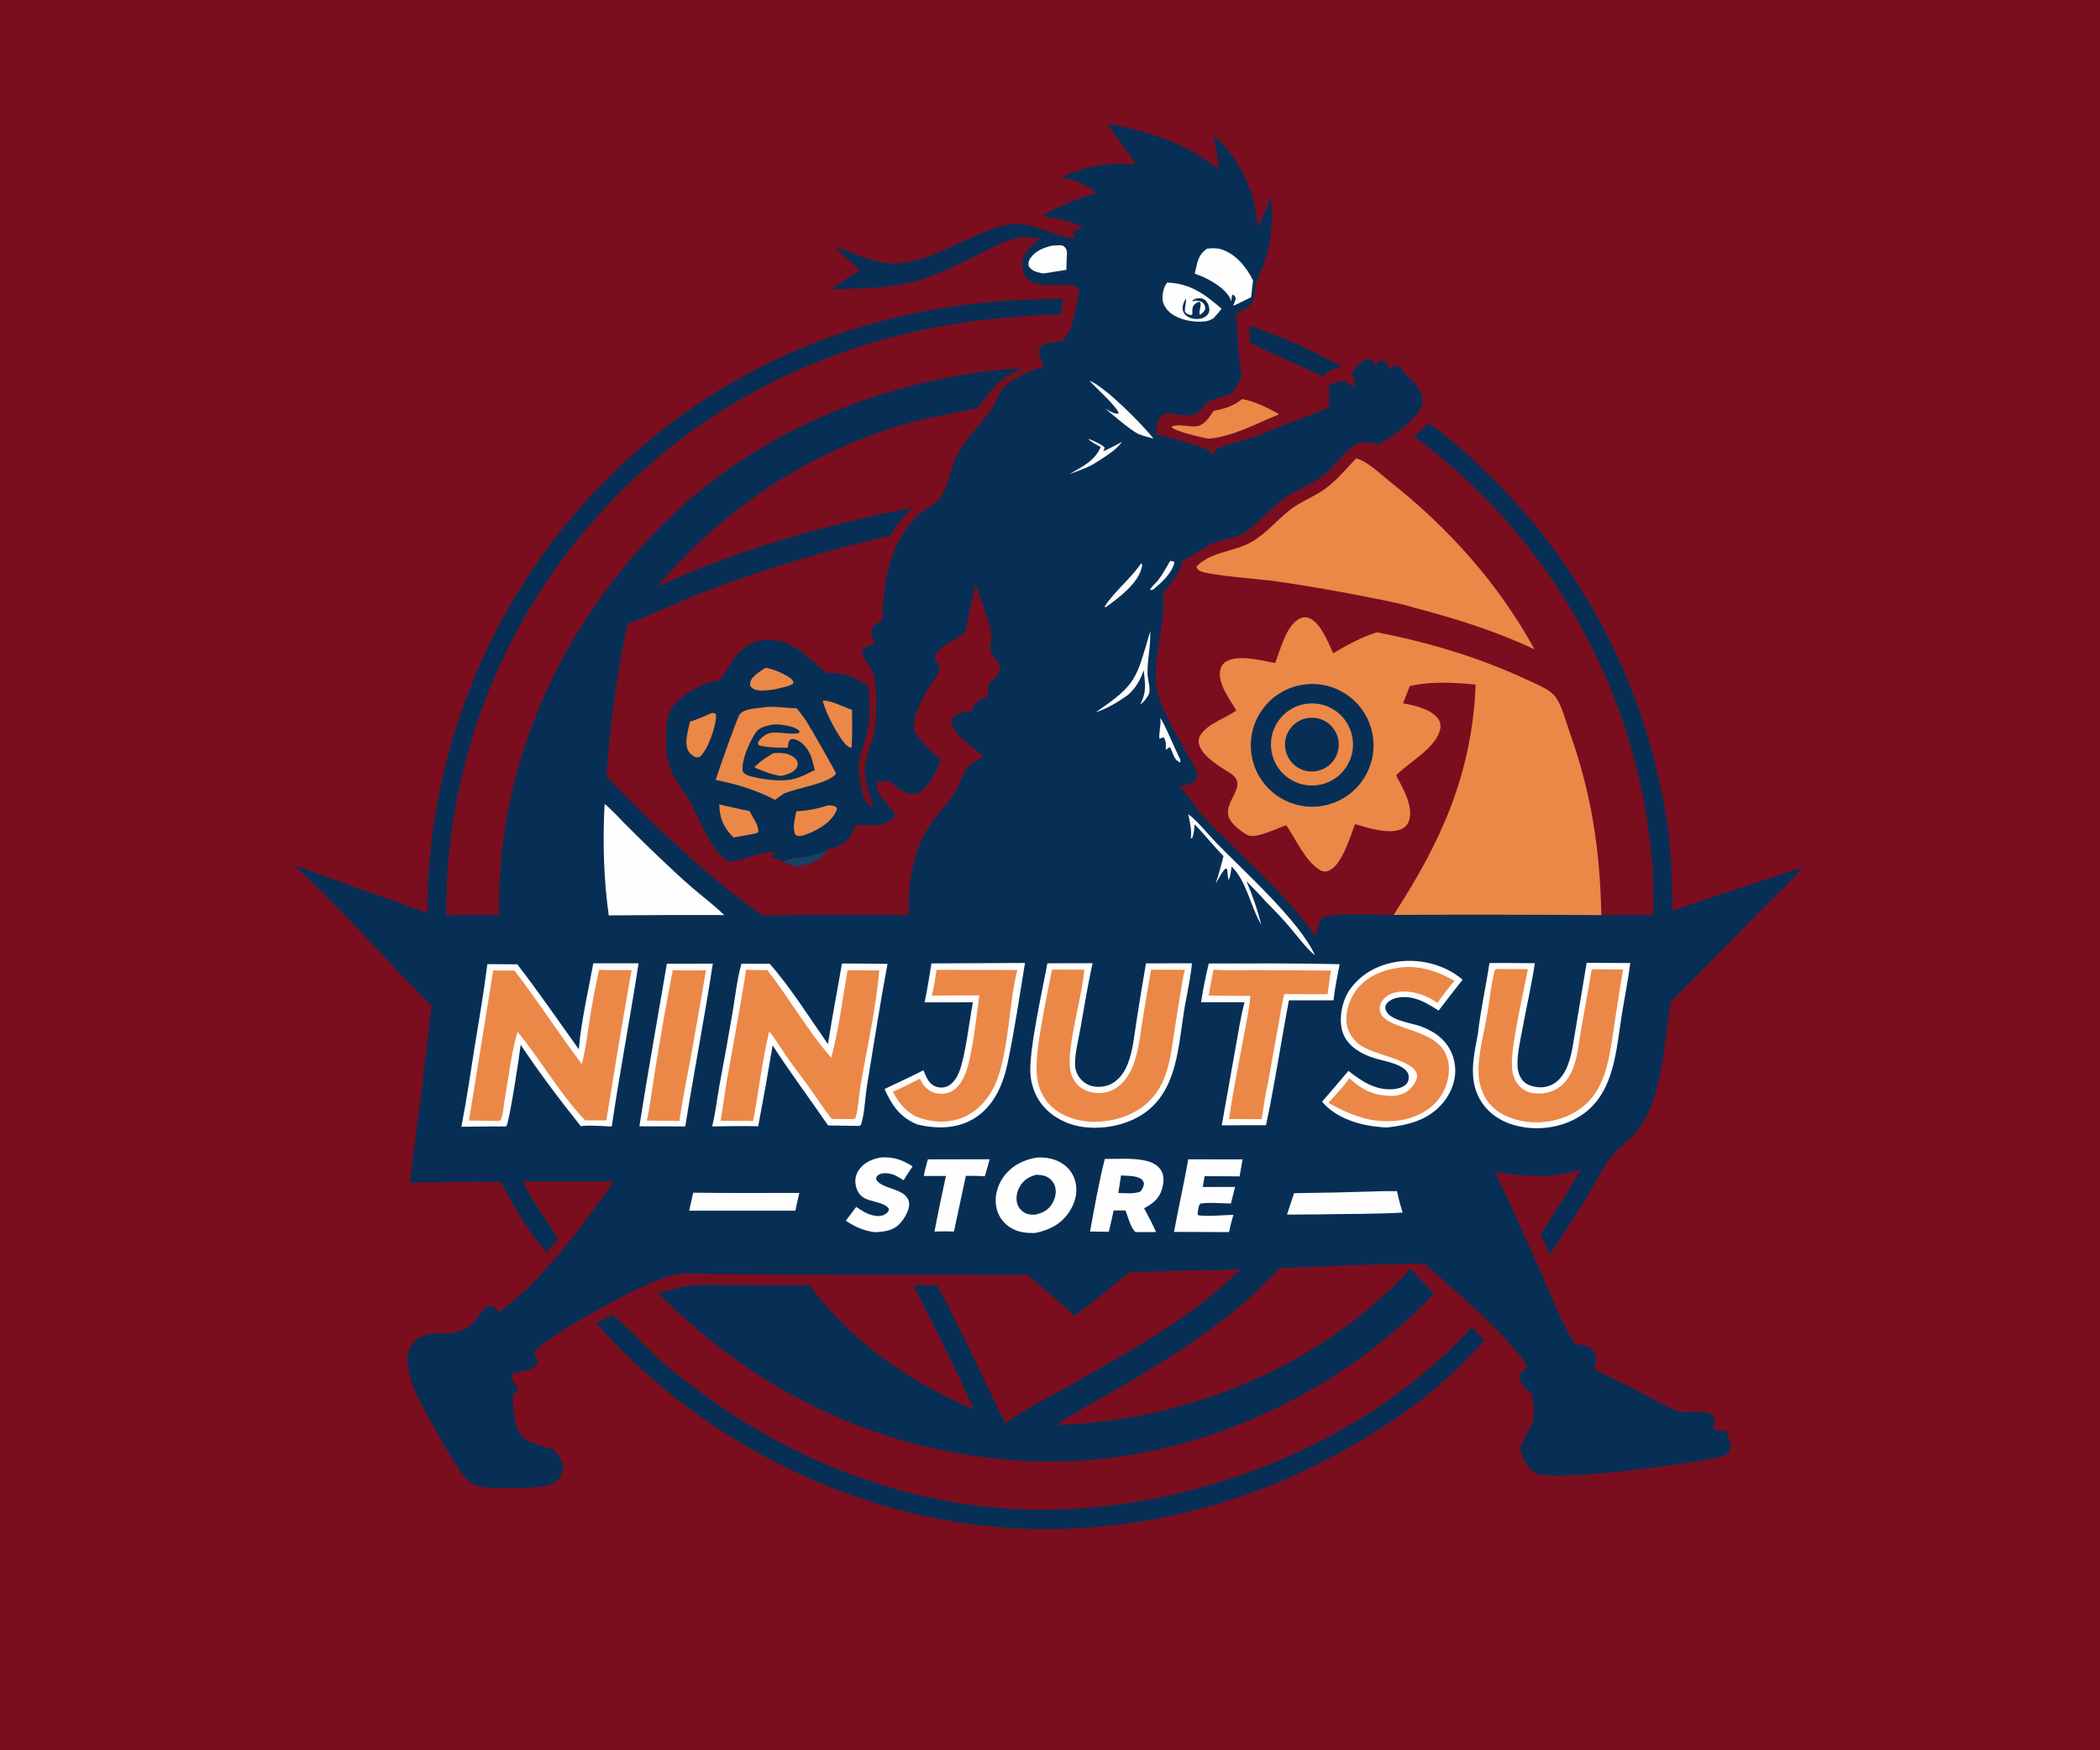 <svg width="96" height="80" viewBox="0 0 96 80" fill="none" xmlns="http://www.w3.org/2000/svg">
<rect x="0" y="0" width="96" height="80" fill="#808080" stroke="none"/>
<g clip-path="url(#clip0_71_190)">
<path d="M0 -8H96V88H0V-8Z" fill="#7A0E1F"/>
<path d="M50.601 5.654C52.326 5.941 54.379 6.572 55.702 7.768C55.674 7.202 55.603 6.694 55.453 6.147C56.646 7.214 57.374 8.706 57.482 10.303C57.485 10.34 57.487 10.377 57.488 10.414C57.724 9.952 57.913 9.482 58.101 8.999C58.2 10.03 58.151 10.953 57.818 11.944C57.697 12.306 57.518 12.664 57.417 13.03C57.337 13.32 57.383 13.663 57.181 13.909C57.019 14.107 56.725 14.227 56.501 14.341C56.585 15.286 56.604 16.282 56.755 17.215C56.631 17.483 56.486 17.743 56.303 17.975C55.938 18.12 55.557 18.227 55.195 18.375C54.98 18.676 54.804 18.917 54.415 18.987C54.023 19.057 53.338 18.721 53.051 19.038C52.87 19.238 52.874 19.62 52.86 19.876C52.88 19.877 52.9 19.878 52.92 19.879C53.219 19.899 54.876 20.398 55.14 20.527C55.234 20.572 55.29 20.63 55.366 20.697C55.395 20.723 55.427 20.745 55.458 20.769L55.522 20.82C55.528 20.743 55.522 20.684 55.512 20.609C55.94 20.291 56.87 20.155 57.397 19.961C57.788 19.817 58.161 19.628 58.55 19.478C59.286 19.193 60.034 18.95 60.755 18.627L60.761 17.576C60.982 17.513 61.204 17.453 61.428 17.397C61.613 17.502 61.796 17.611 61.985 17.709C61.922 17.487 61.863 17.263 61.792 17.043C61.993 16.809 62.206 16.445 62.532 16.409C62.604 16.401 62.654 16.416 62.721 16.44C62.812 16.539 62.831 16.625 62.862 16.75L62.883 16.753C62.943 16.622 62.955 16.578 63.073 16.49C63.218 16.5 63.305 16.503 63.423 16.598C63.453 16.686 63.483 16.774 63.517 16.861L63.559 16.88C63.686 16.781 63.738 16.72 63.899 16.695C64.079 16.804 64.117 16.968 64.254 17.11C64.558 17.425 64.87 17.63 64.993 18.083C65.054 18.308 65.031 18.533 64.912 18.736C64.607 19.256 63.555 20.06 62.997 20.307C62.635 20.237 62.285 20.113 61.956 20.337C61.39 20.721 60.977 21.348 60.433 21.777C59.912 22.187 59.297 22.369 58.766 22.733C58.088 23.196 57.582 23.895 56.891 24.351C56.477 24.624 55.992 24.607 55.551 24.794C55.042 25.009 54.602 25.381 54.084 25.61C53.889 26.218 53.593 26.631 53.169 27.104C53.359 28.649 52.465 30.414 53.015 31.974C53.266 32.685 53.842 33.688 54.216 34.374C54.373 34.664 54.629 35.023 54.706 35.341C54.734 35.457 54.727 35.535 54.661 35.639C54.52 35.862 54.14 35.902 53.904 35.95C54.405 36.439 54.761 37.08 55.258 37.591C56.925 39.304 58.762 40.839 60.147 42.81C60.206 42.614 60.29 42.024 60.452 41.937C60.867 41.714 63.111 41.819 63.708 41.817C66.874 41.801 70.039 41.805 73.205 41.827L75.579 41.824C75.648 40.107 75.469 38.325 75.153 36.638C74.046 30.795 71.036 25.483 66.593 21.53C65.963 20.977 65.336 20.438 64.644 19.964L65.309 19.345C66.228 19.969 67.105 20.759 67.899 21.536C72.428 25.883 75.367 31.625 76.244 37.841C76.411 39.102 76.452 40.36 76.465 41.63C78.425 40.937 80.417 40.309 82.391 39.655C81.892 40.301 81.213 40.879 80.641 41.465C79.23 42.916 77.81 44.357 76.379 45.788C76.066 47.625 76.031 50.031 74.919 51.584C74.515 52.149 73.882 52.511 73.501 53.075C73.172 53.56 72.91 54.104 72.608 54.608C72.043 55.538 71.454 56.452 70.84 57.35C70.718 57.028 70.571 56.727 70.413 56.421C71.039 55.441 71.72 54.464 72.262 53.438C70.987 53.896 69.651 53.775 68.34 53.563C69.091 55.102 69.788 56.678 70.478 58.245C70.94 59.296 71.385 60.475 72.005 61.44C72.143 61.451 72.286 61.46 72.421 61.488C72.622 61.53 72.795 61.628 72.898 61.809C73.029 62.039 72.942 62.362 72.884 62.598C73.554 62.921 74.229 63.235 74.888 63.579C75.485 63.89 76.1 64.274 76.734 64.497C77.189 64.658 77.695 64.396 78.139 64.605C78.606 64.824 78.256 64.998 78.365 65.312C78.432 65.353 78.472 65.374 78.553 65.379C78.669 65.388 78.787 65.391 78.904 65.398C79.022 65.669 79.178 66.051 79.046 66.342C78.986 66.473 78.886 66.514 78.757 66.553C77.621 66.897 70.936 67.755 70.197 67.332C69.778 67.092 69.605 66.64 69.488 66.198C69.936 64.978 70.316 65.252 70.018 63.696C69.927 63.62 69.838 63.541 69.75 63.46C69.606 63.326 69.463 63.155 69.479 62.945C69.497 62.714 69.685 62.574 69.843 62.43C68.727 60.85 66.582 59.056 65.124 57.762C62.929 57.758 60.716 57.891 58.521 57.956C58.018 58.434 57.554 58.943 57.03 59.403C55.496 60.75 53.748 61.889 52.004 62.943C50.774 63.687 49.478 64.346 48.277 65.131C48.34 65.131 48.404 65.129 48.468 65.126C54.444 64.886 60.403 62.417 64.492 57.983C64.818 58.387 65.189 58.749 65.562 59.11C65.539 59.136 65.515 59.161 65.491 59.186C61.208 63.709 54.831 66.641 48.596 66.801C43.026 66.907 37.583 65.138 33.14 61.776C32.056 60.968 31.074 60.063 30.095 59.135C30.549 58.992 31.001 58.843 31.474 58.775C32.101 58.684 32.787 58.736 33.422 58.736L37.029 58.749C37.293 59.163 37.64 59.548 37.968 59.913C39.769 61.914 42.056 63.359 44.513 64.418C43.67 62.502 42.706 60.613 41.751 58.75L42.849 58.749C43.938 60.813 44.937 62.951 45.953 65.053C46.785 64.448 47.78 63.957 48.676 63.448C51.467 61.861 54.43 60.3 56.718 58.01C56.098 58.066 55.459 58.05 54.836 58.064L51.637 58.144C50.815 58.835 49.974 59.505 49.117 60.153C48.438 59.494 47.697 58.883 46.972 58.275L35.528 58.252L32.67 58.231C32.065 58.227 31.358 58.145 30.772 58.285C29.443 58.602 26.311 60.376 25.149 61.199C24.942 61.346 24.452 61.65 24.408 61.91C24.453 61.969 24.516 62.038 24.546 62.104C24.574 62.167 24.593 62.227 24.568 62.293C24.412 62.711 23.779 62.622 23.44 62.799C23.262 63.098 23.651 63.25 23.666 63.546C23.571 63.629 23.502 63.69 23.446 63.806C23.457 64.296 23.471 64.912 23.678 65.362C23.971 66 24.783 66.058 25.368 66.286C25.573 66.53 25.665 66.746 25.756 67.046C25.719 67.209 25.683 67.396 25.587 67.535C25.43 67.76 25.134 67.884 24.873 67.932C24.413 68.018 22.467 68.05 22.006 67.966C21.789 67.927 21.596 67.835 21.42 67.703C20.952 67.356 19.299 64.3 18.996 63.617C18.846 63.276 18.721 62.914 18.661 62.546C18.596 62.144 18.582 61.79 18.838 61.453C18.91 61.358 18.992 61.277 19.089 61.208C19.826 60.687 20.695 61.246 21.526 60.557C21.783 60.343 21.93 60.031 22.164 59.798C22.243 59.72 22.315 59.7 22.422 59.685C22.603 59.727 22.703 59.846 22.832 59.972C24.92 58.399 26.557 56.093 28.076 54.001C26.677 54.016 25.279 54.018 23.88 54.005C24.374 54.919 24.954 55.751 25.523 56.617L25.013 57.229C24.149 56.348 23.485 55.098 22.89 54.028C21.505 54.012 20.12 54.025 18.735 54.065C19.08 51.371 19.433 48.668 19.726 45.968C17.597 43.862 15.655 41.563 13.442 39.539C15.467 40.284 17.499 41.01 19.537 41.718L19.538 41.333C19.649 33.934 22.67 26.877 27.948 21.692C33.584 16.164 40.8 13.604 48.621 13.669C48.561 13.907 48.526 14.137 48.498 14.381L48.445 14.381C47.696 14.38 46.927 14.447 46.18 14.504C39.498 15.011 33.165 17.672 28.405 22.449C23.239 27.57 20.352 34.556 20.396 41.83C21.203 41.823 22.011 41.822 22.819 41.827L22.816 41.472C22.787 34.849 25.643 28.633 30.293 23.975C33.73 20.533 38.174 18.338 42.907 17.347C44.188 17.079 45.468 16.863 46.781 16.862C46.582 16.924 46.405 17.009 46.219 17.102C45.503 17.435 45.162 18.089 44.669 18.664C43.642 18.885 42.603 19.038 41.591 19.323C36.978 20.624 33.122 23.21 30.016 26.84C33.334 25.229 38.099 23.888 41.707 23.205C41.317 23.614 40.98 23.984 40.717 24.485C37.929 25.116 35.188 25.934 32.51 26.933C31.668 27.248 30.842 27.614 30.015 27.969C29.585 28.153 29.136 28.373 28.688 28.507C28.201 30.807 27.88 33.139 27.729 35.486C29.92 37.751 32.282 40.016 34.856 41.846C37.084 41.808 39.312 41.802 41.54 41.827C41.542 40.305 41.681 38.875 42.591 37.598C42.912 37.148 43.299 36.743 43.608 36.285C43.885 35.876 43.989 35.334 44.331 34.977C44.512 34.786 44.746 34.698 44.987 34.61C44.607 34.269 43.526 33.519 43.489 33.008C43.481 32.893 43.546 32.783 43.636 32.714C43.84 32.56 44.159 32.547 44.407 32.514C44.412 32.498 44.417 32.481 44.423 32.465C44.541 32.118 44.725 32.026 45.044 31.871C45.083 31.851 45.123 31.833 45.163 31.814C45.171 31.71 45.172 31.618 45.167 31.514C45.158 31.361 45.188 31.283 45.289 31.169C45.498 30.936 45.748 30.831 45.71 30.471C45.692 30.301 45.622 30.233 45.515 30.115C45.346 29.925 45.248 29.733 45.274 29.472C45.289 29.324 45.331 29.168 45.326 29.019C45.312 28.583 44.761 27.252 44.611 26.694C44.478 27.046 44.181 28.803 44.1 28.907C43.987 29.051 43.657 29.195 43.495 29.294C43.23 29.457 42.713 29.787 42.74 30.139C42.752 30.153 42.764 30.167 42.775 30.181C42.88 30.308 42.959 30.396 42.937 30.57C42.895 30.888 42.681 31.075 42.519 31.329C42.248 31.754 41.761 32.672 41.769 33.171C41.772 33.347 41.841 33.512 41.945 33.652C42.237 34.045 42.658 34.398 43.008 34.743C42.882 35.177 42.442 35.976 42.047 36.205C41.878 36.303 41.712 36.319 41.525 36.266C41.2 36.174 40.907 35.902 40.653 35.688C40.449 35.715 40.243 35.739 40.039 35.776C40.081 35.953 40.115 36.183 40.212 36.338C40.315 36.501 40.917 37.112 40.913 37.236C40.913 37.248 40.867 37.337 40.855 37.357C40.75 37.533 40.512 37.62 40.323 37.664C39.92 37.758 39.534 37.722 39.127 37.689C38.883 38.222 38.78 38.51 38.202 38.72C38.059 38.772 37.856 38.803 37.73 38.881C37.668 39.113 37.583 39.2 37.375 39.315C37.075 39.481 36.686 39.558 36.35 39.616C36.175 39.54 35.981 39.474 35.816 39.383C35.627 39.294 35.416 39.236 35.218 39.169C35.295 39.115 35.356 39.059 35.425 38.995L35.423 38.93C34.69 38.939 33.98 39.337 33.4 39.392C33.274 39.356 33.186 39.315 33.087 39.227C32.301 38.53 32.008 37.426 31.494 36.55C31.239 36.113 30.889 35.717 30.692 35.249C30.545 34.9 30.476 34.543 30.462 34.166C30.436 33.471 30.388 32.635 30.908 32.1C31.297 31.699 32.24 31.128 32.798 31.124C32.815 31.124 32.833 31.124 32.85 31.125C33.148 30.813 33.334 30.364 33.615 30.026C33.981 29.587 34.394 29.292 34.98 29.247C36.157 29.156 36.955 30.043 37.767 30.759C38.523 30.718 39.113 30.939 39.71 31.385C39.766 32.111 39.807 32.894 39.616 33.604C39.515 33.98 39.368 34.347 39.284 34.727C39.193 35.138 39.364 36.386 39.649 36.735C39.733 36.837 39.763 36.846 39.885 36.866C39.887 36.618 39.77 36.356 39.697 36.122C39.367 35.072 39.594 34.683 39.916 33.706C40.1 33.149 40.115 31.352 39.921 30.797C39.81 30.483 39.562 30.245 39.436 29.944C39.388 29.828 39.407 29.779 39.457 29.67C39.611 29.539 39.802 29.51 39.994 29.461C39.917 29.248 39.788 28.954 39.875 28.728C39.951 28.526 40.155 28.453 40.334 28.368C40.358 26.668 40.675 24.784 41.961 23.547C42.274 23.246 42.749 23.085 42.999 22.723C43.387 22.161 43.449 21.365 43.777 20.752C44.183 19.995 44.78 19.492 45.239 18.809C45.247 18.797 45.255 18.785 45.262 18.773C45.278 18.756 45.293 18.739 45.308 18.721C45.474 18.524 45.568 18.219 45.689 17.988C46.002 17.392 46.838 17.105 47.419 16.827C47.447 16.829 47.475 16.832 47.502 16.834C47.612 16.842 47.568 16.843 47.665 16.829C47.693 16.509 47.272 16.068 47.638 15.798C47.844 15.645 48.27 15.637 48.526 15.604C49.031 15.113 49.075 14.606 49.199 13.962C49.235 13.77 49.308 13.569 49.32 13.374C49.327 13.263 49.308 13.224 49.232 13.142C48.85 12.728 46.821 13.587 46.732 12.163C46.711 11.831 46.857 11.54 47.085 11.305C47.226 11.161 47.392 11.036 47.554 10.917C47.23 10.855 46.946 10.801 46.614 10.857C45.975 10.966 45.37 11.319 44.792 11.601C43.85 12.059 42.866 12.578 41.854 12.857C40.624 13.197 39.246 13.186 37.976 13.216L39.297 12.341C38.915 11.995 38.519 11.654 38.181 11.264C38.848 11.505 39.555 11.822 40.245 11.98C41.709 12.313 43.311 11.322 44.616 10.771C45.162 10.541 45.825 10.265 46.423 10.221C47.176 10.166 48.75 11.004 49.138 10.874C49.119 10.783 49.089 10.716 49.046 10.635C49.158 10.502 49.376 10.444 49.535 10.38C48.909 10.084 48.3 9.982 47.62 9.872C48.418 9.415 49.23 9.078 50.11 8.819C49.647 8.403 49.11 8.216 48.508 8.094C49.624 7.591 50.708 7.396 51.929 7.527C51.505 6.89 51.062 6.265 50.601 5.654Z" fill="#072F55"/>
<path d="M35.816 39.383C36.149 39.203 36.659 39.204 37.036 39.121C37.279 39.067 37.502 38.977 37.73 38.881C37.668 39.113 37.583 39.2 37.375 39.315C37.075 39.481 36.686 39.558 36.35 39.616C36.175 39.54 35.981 39.474 35.816 39.383Z" fill="#194164"/>
<path d="M27.122 44.03L29.194 44.029C28.808 46.52 28.334 48.996 27.965 51.49C27.503 51.474 27.008 51.418 26.549 51.472C25.595 50.279 24.65 49.025 23.802 47.755C23.747 48.25 23.28 51.323 23.144 51.484C22.46 51.483 21.776 51.495 21.091 51.501C21.33 50.293 21.504 49.065 21.698 47.849C21.9 46.59 22.122 45.331 22.28 44.067L23.648 44.076C24.619 45.333 25.535 46.667 26.46 47.961C26.57 46.655 26.888 45.319 27.122 44.03Z" fill="#FEFEFE"/>
<path d="M27.386 44.326C27.878 44.352 28.379 44.338 28.872 44.342C28.468 46.628 28.084 48.918 27.72 51.211L26.75 51.207C25.58 49.985 24.734 48.464 23.66 47.161C23.657 47.17 23.655 47.179 23.652 47.188C23.366 48.143 23.252 49.257 23.074 50.247C23.021 50.541 23.003 50.946 22.885 51.215L22.786 51.233L21.439 51.217L22.546 44.358L23.52 44.36C24.585 45.752 25.543 47.233 26.594 48.637C26.766 48.022 26.836 47.362 26.936 46.731C27.06 45.925 27.21 45.123 27.386 44.326Z" fill="#EB8847"/>
<path d="M38.489 44.039C39.184 44.039 39.878 44.045 40.572 44.056C40.227 45.894 39.945 47.748 39.639 49.593C39.541 50.179 39.535 50.867 39.355 51.426L39.27 51.463L37.856 51.441C37.018 50.219 36.122 49.026 35.32 47.781C35.114 49.016 34.894 50.248 34.661 51.478C33.961 51.458 33.255 51.48 32.554 51.485C32.706 50.883 32.774 50.252 32.883 49.641C33.096 48.514 33.299 47.385 33.492 46.255C33.611 45.526 33.696 44.761 33.894 44.049L35.187 44.051C36.103 45.084 37.045 46.57 37.849 47.725C38.04 46.494 38.279 45.267 38.489 44.039Z" fill="#FEFEFE"/>
<path d="M34.106 44.319C34.427 44.346 34.755 44.339 35.077 44.342C36.098 45.642 36.913 47.105 38 48.347C38.346 47.054 38.513 45.668 38.745 44.348L40.192 44.356C40.048 46.108 39.628 47.911 39.334 49.65C39.266 50.048 39.23 50.77 39.101 51.115L39.006 51.15L38.021 51.146C37.636 50.65 37.29 50.117 36.924 49.605C36.634 49.201 36.322 48.813 36.039 48.404C35.747 47.98 35.478 47.546 35.165 47.137C34.842 48.487 34.685 49.872 34.43 51.236L32.943 51.229C33.054 50.582 33.133 49.929 33.246 49.282C33.535 47.629 33.857 45.979 34.106 44.319Z" fill="#EB8847"/>
<path d="M47.88 44.029L49.945 44.025C49.731 45.001 49.568 45.992 49.396 46.977C49.301 47.519 49.137 48.127 49.144 48.678C49.145 48.845 49.203 49.019 49.287 49.162C49.43 49.405 49.668 49.589 49.946 49.647C50.288 49.718 50.658 49.657 50.944 49.455C51.23 49.253 51.424 48.955 51.552 48.633C51.799 48.01 51.855 47.282 51.961 46.623C52.096 45.758 52.238 44.895 52.387 44.032L54.488 44.029C54.447 44.55 54.33 45.074 54.241 45.589C53.863 47.343 53.98 49.623 52.405 50.811C51.609 51.411 50.473 51.646 49.494 51.507C48.745 51.4 48.006 51.018 47.562 50.392C47.291 50.011 47.144 49.563 47.106 49.098C47.022 48.045 47.672 45.174 47.88 44.029Z" fill="#FEFEFE"/>
<path d="M48.09 44.315L49.57 44.321C49.465 45.559 48.83 47.621 48.904 48.731C48.921 48.976 48.991 49.213 49.126 49.418C49.311 49.699 49.602 49.866 49.927 49.929C50.322 50.006 50.716 49.943 51.049 49.712C51.997 49.056 52.071 47.6 52.241 46.569C52.359 45.819 52.485 45.071 52.621 44.325L54.168 44.323C54.064 44.695 54.018 45.093 53.952 45.474C53.846 46.1 53.747 46.727 53.655 47.355C53.468 48.597 53.306 49.794 52.222 50.596C51.471 51.152 50.411 51.372 49.493 51.231C48.837 51.131 48.179 50.814 47.793 50.259C47.565 49.933 47.442 49.552 47.399 49.158C47.279 48.057 47.876 45.492 48.09 44.315Z" fill="#EB8847"/>
<path d="M72.533 44.007L74.528 44.018L74.517 44.097C74.412 44.877 74.257 45.651 74.132 46.428C73.885 47.971 73.8 49.848 72.44 50.87C71.666 51.451 70.64 51.666 69.689 51.526C68.936 51.414 68.228 51.084 67.778 50.447C67.088 49.469 67.355 48.353 67.558 47.272C67.681 46.189 67.927 45.1 68.088 44.018C68.78 44.011 69.473 44.022 70.165 44.025C70.008 45.046 69.775 46.06 69.588 47.077C69.493 47.588 69.365 48.136 69.37 48.657C69.371 48.883 69.426 49.123 69.554 49.312C69.706 49.537 69.937 49.633 70.196 49.678C70.524 49.736 70.847 49.671 71.116 49.472C71.377 49.279 71.547 49 71.665 48.702C71.863 48.201 71.925 47.621 72.018 47.092L72.533 44.007Z" fill="#FEFEFE"/>
<path d="M68.431 44.288L69.842 44.298C69.653 45.364 69.077 47.744 69.115 48.716C69.126 48.992 69.191 49.268 69.346 49.5C69.511 49.747 69.754 49.905 70.046 49.957C70.473 50.033 70.944 49.947 71.294 49.685C71.578 49.472 71.777 49.17 71.906 48.843C72.131 48.273 72.176 47.631 72.281 47.031C72.44 46.121 72.615 45.214 72.767 44.302L74.199 44.311C74.119 44.743 74.058 45.18 73.987 45.613C73.835 46.523 73.731 47.447 73.546 48.35C73.345 49.331 72.971 50.21 72.102 50.77C71.345 51.258 70.347 51.41 69.472 51.217C68.853 51.08 68.266 50.772 67.928 50.217C67.716 49.864 67.6 49.461 67.591 49.05C67.563 48.178 67.836 47.238 67.983 46.379C68.099 45.705 68.161 45.002 68.331 44.341L68.431 44.288Z" fill="#EB8847"/>
<path d="M63.919 43.953C63.938 43.95 63.956 43.946 63.975 43.944C64.981 43.82 66.091 44.115 66.862 44.779C66.492 45.246 66.127 45.717 65.767 46.19C65.27 45.88 64.827 45.589 64.215 45.574C63.95 45.568 63.615 45.631 63.424 45.831C63.365 45.894 63.323 45.989 63.332 46.076C63.391 46.623 64.448 46.74 64.873 46.886C65.182 46.992 65.486 47.137 65.746 47.338C66.178 47.671 66.456 48.166 66.513 48.709C66.581 49.312 66.366 49.915 65.986 50.381C65.332 51.184 64.407 51.424 63.422 51.531C63.322 51.531 63.225 51.526 63.126 51.517C62.152 51.436 61.09 51.124 60.438 50.355C60.845 49.89 61.242 49.416 61.642 48.946C62.243 49.413 62.849 49.831 63.652 49.786C63.869 49.774 64.187 49.7 64.322 49.512C64.394 49.411 64.407 49.292 64.395 49.173C64.337 48.645 63.21 48.493 62.791 48.354C62.508 48.26 62.229 48.137 61.985 47.964C61.637 47.718 61.391 47.384 61.323 46.958C61.225 46.348 61.389 45.647 61.759 45.158C62.288 44.46 63.063 44.068 63.919 43.953Z" fill="#FEFEFE"/>
<path d="M64.37 44.192C65.195 44.219 65.779 44.428 66.494 44.834C66.209 45.153 65.962 45.489 65.714 45.836C65.425 45.64 65.092 45.474 64.751 45.392C64.326 45.29 63.812 45.263 63.429 45.513C63.258 45.625 63.107 45.805 63.078 46.013C62.938 47.028 65.181 46.9 65.947 47.929C66.225 48.303 66.282 48.771 66.207 49.223C66.106 49.824 65.788 50.336 65.295 50.69C64.522 51.245 63.566 51.331 62.651 51.181C61.952 51.034 61.351 50.752 60.728 50.408C61.055 50.043 61.401 49.683 61.686 49.283C62.124 49.682 62.554 49.965 63.158 50.054C63.559 50.114 64.024 50.123 64.358 49.859C64.538 49.716 64.783 49.431 64.781 49.186C64.774 48.43 62.776 48.261 62.113 47.719C61.793 47.458 61.581 47.105 61.549 46.689C61.51 46.174 61.737 45.544 62.08 45.153C62.674 44.472 63.502 44.242 64.37 44.192Z" fill="#EB8847"/>
<path d="M42.58 44.035L46.857 44.014C46.606 45.541 46.378 47.105 46.057 48.617C45.851 49.587 45.432 50.555 44.559 51.104C43.765 51.604 42.835 51.605 41.949 51.401C41.151 51.083 40.769 50.525 40.437 49.775C41.033 49.492 41.627 49.219 42.214 48.918C42.259 49.03 42.304 49.142 42.359 49.25C42.461 49.448 42.603 49.619 42.826 49.68C43.025 49.736 43.232 49.712 43.406 49.596C43.626 49.45 43.766 49.208 43.859 48.968C44.127 48.276 44.318 46.652 44.474 45.812L42.264 45.815C42.4 45.233 42.478 44.625 42.58 44.035Z" fill="#FEFEFE"/>
<path d="M42.814 44.329L46.504 44.334C46.12 45.898 46.132 47.807 45.598 49.305C45.334 50.046 44.809 50.723 44.078 51.049C43.372 51.364 42.585 51.31 41.879 51.037C41.355 50.759 41.093 50.407 40.813 49.904C41.232 49.717 41.64 49.514 42.048 49.307C42.085 49.376 42.123 49.445 42.166 49.511C42.32 49.749 42.528 49.916 42.811 49.97C43.093 50.023 43.366 49.991 43.603 49.82C43.861 49.633 44.029 49.34 44.142 49.047C44.46 48.22 44.64 46.419 44.769 45.494C44.045 45.495 43.32 45.5 42.596 45.509C42.701 45.129 42.748 44.718 42.814 44.329Z" fill="#EB8847"/>
<path d="M55.257 44.038C57.25 44.037 59.248 44.021 61.241 44.07C61.135 44.619 61.023 45.166 60.959 45.721L58.922 45.721C58.67 47.048 58.457 48.384 58.212 49.713C58.11 50.288 57.997 50.861 57.873 51.431C57.199 51.428 56.525 51.429 55.851 51.437L56.479 47.91C56.607 47.209 56.714 46.5 56.891 45.81L54.904 45.812C54.998 45.216 55.115 44.624 55.257 44.038Z" fill="#FEFEFE"/>
<path d="M55.473 44.324C56.102 44.364 56.745 44.338 57.375 44.341L60.843 44.361C60.787 44.72 60.737 45.081 60.691 45.441L58.713 45.437C58.588 45.897 58.526 46.392 58.44 46.862C58.274 47.757 58.113 48.654 57.957 49.551C57.825 50.067 57.765 50.629 57.672 51.155L56.178 51.149C56.366 49.894 56.621 48.643 56.852 47.395C56.966 46.776 57.108 46.147 57.16 45.521L55.254 45.507C55.321 45.112 55.395 44.717 55.473 44.324Z" fill="#EB8847"/>
<path d="M30.485 44.05L32.587 44.044C32.204 46.531 31.723 49 31.327 51.484L29.229 51.48C29.619 48.999 30.065 46.525 30.485 44.05Z" fill="#FEFEFE"/>
<path d="M30.755 44.345C31.259 44.364 31.769 44.351 32.273 44.352C32.052 45.666 31.823 46.977 31.586 48.287C31.405 49.268 31.196 50.251 31.06 51.239C30.566 51.225 30.07 51.225 29.575 51.219C29.719 50.504 29.809 49.77 29.926 49.049C30.175 47.477 30.451 45.908 30.755 44.345Z" fill="#EB8847"/>
<path d="M34.843 32.341C35.333 32.247 35.904 32.373 36.409 32.371C36.578 32.563 36.733 32.767 36.873 32.981C37.023 33.212 38.211 35.27 38.217 35.366C37.875 35.81 36.445 36.018 35.889 36.252C35.87 36.26 35.851 36.268 35.832 36.276C35.695 36.363 35.565 36.464 35.432 36.558C34.591 36.122 33.647 35.824 32.716 35.651C32.807 35.338 33.697 32.807 33.814 32.654C34.012 32.395 34.546 32.379 34.843 32.341Z" fill="#EB8847"/>
<path d="M35.312 33.118C35.447 33.105 35.582 33.107 35.716 33.126C35.959 33.159 36.399 33.223 36.552 33.426L36.53 33.505C36.086 33.609 35.579 33.4 35.138 33.522C34.968 33.569 34.737 33.763 34.664 33.921C34.63 33.993 34.658 34.005 34.69 34.069C35.088 34.171 35.603 34.181 36.014 34.173C36.021 34.118 36.026 34.063 36.036 34.009C36.063 33.873 36.063 33.854 36.171 33.777C36.248 33.779 36.315 33.781 36.388 33.809C36.737 33.939 36.954 34.269 37.088 34.598L37.252 35.195C36.951 35.339 36.631 35.513 36.308 35.599C35.759 35.745 34.93 35.638 34.385 35.497C34.217 35.453 34.044 35.415 33.95 35.257C33.888 34.735 34.245 33.966 34.517 33.528C34.703 33.229 34.996 33.194 35.312 33.118Z" fill="#072F55"/>
<path d="M35.362 34.426C35.538 34.412 35.737 34.405 35.91 34.441C36.095 34.48 36.348 34.596 36.434 34.777C36.484 34.882 36.477 34.992 36.419 35.093C36.291 35.318 35.944 35.406 35.715 35.466C35.275 35.419 34.888 35.242 34.484 35.075C34.752 34.793 35.023 34.608 35.362 34.426Z" fill="#EB8847"/>
<path d="M27.64 36.745C27.963 37.003 28.25 37.334 28.542 37.626C29.06 38.145 29.577 38.659 30.11 39.162C30.606 39.629 31.099 40.105 31.616 40.549C32.11 40.973 32.64 41.37 33.107 41.824C31.348 41.818 29.588 41.823 27.829 41.84C27.594 40.182 27.547 38.416 27.64 36.745Z" fill="#FEFEFE"/>
<path d="M47.434 52.904C47.827 52.893 48.218 52.961 48.555 53.175C48.87 53.374 49.092 53.691 49.17 54.056C49.273 54.513 49.144 54.981 48.894 55.37C48.522 55.948 47.98 56.22 47.327 56.355C46.906 56.367 46.531 56.329 46.166 56.094C45.85 55.89 45.629 55.569 45.551 55.202C45.447 54.72 45.584 54.205 45.866 53.806C46.244 53.272 46.802 52.998 47.434 52.904Z" fill="#FEFEFE"/>
<path d="M47.36 53.696C47.531 53.701 47.707 53.711 47.861 53.791C48.047 53.888 48.186 54.054 48.237 54.258C48.3 54.51 48.237 54.785 48.106 55.004C47.916 55.32 47.676 55.432 47.329 55.518C47.188 55.518 47.042 55.524 46.91 55.467C46.738 55.392 46.594 55.249 46.524 55.074C46.424 54.821 46.469 54.523 46.59 54.286C46.76 53.952 47.011 53.799 47.36 53.696Z" fill="#072F55"/>
<path d="M50.505 52.972C51.1 52.976 51.77 52.92 52.353 53.046C52.631 53.107 52.922 53.237 53.076 53.49C53.237 53.756 53.201 54.087 53.113 54.372C52.982 54.795 52.682 55.029 52.301 55.223C52.495 55.582 52.681 55.941 52.85 56.313L52.02 56.317L51.895 56.305C51.688 56.117 51.553 55.59 51.453 55.328L50.909 55.327C50.842 55.653 50.769 55.977 50.689 56.3L49.831 56.29C50.033 55.178 50.228 54.068 50.505 52.972Z" fill="#FEFEFE"/>
<path d="M51.248 53.728C51.503 53.743 51.903 53.733 52.126 53.861C52.241 53.926 52.26 53.98 52.299 54.102C52.273 54.255 52.226 54.339 52.136 54.465C51.817 54.578 51.456 54.537 51.123 54.526L51.248 53.728Z" fill="#072F55"/>
<path d="M54.321 52.989L56.804 52.993L56.667 53.772C56.135 53.757 55.6 53.764 55.068 53.761L54.982 54.254L56.461 54.25L56.27 55.008C55.822 55.004 55.316 54.947 54.875 55.013L54.811 55.104C54.777 55.238 54.757 55.363 54.745 55.5L54.788 55.55C55.292 55.61 55.87 55.535 56.385 55.527C56.305 55.789 56.238 56.047 56.183 56.316L53.669 56.306C53.875 55.198 54.123 54.099 54.321 52.989Z" fill="#FEFEFE"/>
<path d="M40.263 52.905C40.831 52.865 41.255 53.009 41.72 53.313C41.573 53.52 41.439 53.731 41.307 53.947C41.18 53.872 41.055 53.786 40.922 53.723C40.735 53.634 40.386 53.573 40.195 53.679C40.081 53.742 40.075 53.77 40.047 53.887C40.22 54.28 41.02 54.306 41.367 54.627C41.483 54.736 41.561 54.871 41.563 55.033C41.566 55.34 41.324 55.732 41.118 55.946C40.816 56.261 40.383 56.307 39.972 56.319C39.461 56.245 39.089 56.075 38.665 55.796L39.142 55.164C39.368 55.322 39.598 55.471 39.868 55.541C40.072 55.595 40.29 55.61 40.475 55.492C40.581 55.425 40.613 55.382 40.641 55.262C40.449 54.934 39.794 54.949 39.469 54.734C39.266 54.601 39.167 54.406 39.12 54.172C39.069 53.926 39.122 53.671 39.268 53.467C39.507 53.125 39.867 52.979 40.263 52.905Z" fill="#FEFEFE"/>
<path d="M62.812 54.458C63.161 54.439 63.513 54.445 63.862 54.442C63.929 54.775 64.022 55.098 64.118 55.424C62.84 55.497 61.549 55.478 60.268 55.506L58.833 55.515L59.159 54.536C60.377 54.524 61.595 54.498 62.812 54.458Z" fill="#FEFEFE"/>
<path d="M42.415 52.991L45.238 52.986C45.176 53.248 45.094 53.506 45.019 53.765C44.735 53.738 44.439 53.748 44.153 53.745L43.777 55.505L43.608 56.292C43.315 56.271 43.011 56.287 42.717 56.289C42.882 55.441 43.057 54.595 43.242 53.75L42.231 53.75C42.277 53.493 42.347 53.243 42.415 52.991Z" fill="#FEFEFE"/>
<path d="M55.176 11.368C55.407 11.337 55.625 11.33 55.85 11.403C56.516 11.622 56.979 12.217 57.283 12.819C57.25 13.074 57.22 13.329 57.194 13.585L56.422 13.962L56.379 13.937C56.437 13.846 56.46 13.758 56.49 13.656C56.463 13.539 56.459 13.538 56.365 13.461C56.287 13.532 56.302 13.67 56.291 13.774C56.263 13.706 56.235 13.639 56.199 13.575C55.923 13.096 55.133 12.671 54.618 12.512C54.744 12.021 54.729 11.686 55.176 11.368Z" fill="#FEFEFE"/>
<path d="M31.689 54.514C33.305 54.54 34.923 54.521 36.54 54.525C36.475 54.794 36.42 55.066 36.361 55.336L31.505 55.338L31.689 54.514Z" fill="#FEFEFE"/>
<path d="M53.357 12.915C54.42 12.957 55.067 13.44 55.844 14.111C55.73 14.265 55.604 14.405 55.476 14.546C55.346 14.624 55.23 14.672 55.078 14.69C54.583 14.746 53.923 14.63 53.523 14.316C53.327 14.161 53.164 13.932 53.146 13.677C53.128 13.423 53.197 13.114 53.357 12.915Z" fill="#FEFEFE"/>
<path d="M54.621 13.735L54.549 13.785L54.507 13.741C54.596 13.658 54.698 13.637 54.82 13.632C54.948 13.626 55.031 13.658 55.122 13.748C55.225 13.85 55.302 14.06 55.283 14.204C55.267 14.329 55.19 14.417 55.09 14.485C54.914 14.603 54.626 14.599 54.433 14.535C54.278 14.484 54.138 14.381 54.083 14.222C54.012 14.016 54.114 13.816 54.218 13.645C54.24 13.845 54.143 14.033 54.173 14.25C54.267 14.369 54.304 14.364 54.446 14.404L54.51 14.366C54.508 14.285 54.501 14.195 54.511 14.116C54.526 14.003 54.575 13.923 54.672 13.861C54.732 13.824 54.792 13.786 54.86 13.806C54.948 14 54.774 14.224 54.853 14.392C54.973 14.312 55.022 14.269 55.093 14.138C55.095 14.028 55.088 13.948 55.01 13.862C54.903 13.743 54.767 13.751 54.621 13.735Z" fill="#072F55"/>
<path d="M54.316 37.215C54.678 37.45 55.276 38.19 55.623 38.545C56.853 39.805 59.458 42.156 60.113 43.667C59.681 43.305 59.326 42.809 58.96 42.38C58.612 41.971 58.247 41.589 57.867 41.211C57.585 40.887 57.28 40.584 56.98 40.278C57.26 40.922 57.487 41.587 57.659 42.268C57.151 41.417 57.008 40.308 56.304 39.604C56.274 39.814 56.253 40.02 56.174 40.218L56.152 40.178L56.199 40.193L56.171 40.217C56.109 40.081 56.128 39.858 56.088 39.704L56.024 39.703C55.834 39.875 55.717 40.168 55.575 40.385C55.709 39.97 55.828 39.551 55.931 39.128C55.473 38.665 55.07 38.145 54.612 37.678C54.595 37.896 54.582 38.116 54.491 38.317L54.438 38.314C54.481 37.926 54.405 37.589 54.316 37.215Z" fill="#FEFEFE"/>
<path d="M48.096 11.227C48.191 11.22 48.288 11.212 48.384 11.21C48.496 11.207 48.599 11.21 48.679 11.299C48.779 11.411 48.782 11.525 48.771 11.666C48.755 11.889 48.753 12.111 48.75 12.334L47.699 12.498C47.655 12.495 47.645 12.495 47.595 12.483C47.368 12.433 47.151 12.373 47.027 12.163C47.003 12.028 47.014 11.939 47.088 11.823C47.315 11.469 47.706 11.321 48.096 11.227Z" fill="#FEFEFE"/>
<path d="M32.536 32.588C32.641 32.595 32.65 32.577 32.73 32.652C32.733 32.684 32.737 32.725 32.736 32.758C32.715 33.211 32.358 34.306 31.987 34.587C31.924 34.635 31.857 34.609 31.782 34.603C31.676 34.538 31.548 34.46 31.482 34.351C31.256 33.984 31.461 33.37 31.542 32.986C31.886 32.871 32.209 32.743 32.536 32.588Z" fill="#EB8847"/>
<path d="M32.88 36.77C33.345 36.869 33.798 36.987 34.267 37.07C34.405 37.36 34.679 37.691 34.668 38.023L34.584 38.086L33.54 38.281C33.527 38.268 33.513 38.255 33.499 38.242C33.069 37.829 32.892 37.356 32.88 36.77Z" fill="#EB8847"/>
<path d="M37.844 36.814C37.958 36.81 38.036 36.808 38.143 36.851C38.252 36.896 38.213 36.862 38.261 36.972C38.249 37.025 38.25 37.032 38.222 37.089C37.948 37.658 37.239 38.03 36.669 38.197C36.518 38.212 36.489 38.232 36.357 38.148C36.208 37.829 36.344 37.413 36.404 37.082C36.924 37.057 37.345 36.97 37.844 36.814Z" fill="#EB8847"/>
<path d="M37.613 32.021C38.027 32.013 38.548 32.316 38.95 32.446C38.953 33.021 38.969 33.598 38.931 34.172C38.854 34.167 38.822 34.154 38.757 34.108C38.386 33.849 37.696 32.486 37.613 32.021Z" fill="#EB8847"/>
<path d="M34.992 30.524C35.299 30.552 35.894 30.812 36.141 31.004C36.23 31.073 36.26 31.11 36.272 31.226C36.153 31.365 35.639 31.448 35.445 31.503C35.23 31.539 34.996 31.57 34.778 31.561C34.621 31.555 34.437 31.523 34.332 31.396C34.283 31.337 34.285 31.275 34.296 31.201C34.335 30.919 34.781 30.671 34.992 30.524Z" fill="#EB8847"/>
<path d="M49.803 17.4C50.486 17.646 52.26 19.429 52.726 20.044C52.481 19.983 52.249 19.919 52.014 19.826C51.483 19.51 51.004 19.064 50.522 18.674C50.685 18.763 50.954 18.947 51.141 18.9C51.108 18.618 50.053 17.687 49.803 17.4Z" fill="#FEFEFE"/>
<path d="M52.583 28.853L52.584 28.901C52.606 29.539 52.443 30.167 52.459 30.806C52.466 31.069 52.628 31.53 52.508 31.748C52.438 31.877 52.267 32.141 52.128 32.182C52.43 31.645 52.342 31.221 52.287 30.635C52.113 31.112 51.937 31.422 51.565 31.764C51.072 32.109 50.65 32.37 50.078 32.562C52 31.266 51.936 31.017 52.583 28.853Z" fill="#FEFEFE"/>
<path d="M52.17 25.744C52.227 25.841 52.221 25.794 52.199 25.91C52.062 26.648 51.101 27.362 50.534 27.763L50.503 27.714C50.967 27.007 51.687 26.45 52.17 25.744Z" fill="#FEFEFE"/>
<path d="M49.735 20.067C49.75 20.069 49.765 20.07 49.78 20.073C49.91 20.101 50.434 20.354 50.502 20.46L50.44 20.614C50.491 20.629 51.169 20.257 51.296 20.202C50.948 20.639 50.455 20.91 49.992 21.21C49.649 21.407 49.262 21.531 48.892 21.668C49.459 21.333 50.053 21.072 50.317 20.428C50.101 20.322 49.926 20.212 49.735 20.067Z" fill="#FEFEFE"/>
<path d="M53.038 32.821C53.186 32.973 53.7 34.2 53.859 34.516C53.913 34.624 53.988 34.74 53.951 34.856L53.785 34.746C53.663 34.63 53.581 34.347 53.511 34.184L53.438 34.157L53.321 34.266L53.289 34.236C53.308 34.011 53.311 33.897 53.194 33.695C53.131 33.722 53.071 33.743 53.006 33.763C52.963 33.48 53.083 33.18 53.045 32.874L53.038 32.821Z" fill="#FEFEFE"/>
<path d="M53.496 25.636L53.665 25.663L53.679 25.751C53.539 26.235 53.095 26.632 52.719 26.945L52.576 26.973C52.588 26.863 52.842 26.644 52.923 26.543C53.146 26.264 53.314 25.943 53.496 25.636Z" fill="#FEFEFE"/>
<path d="M58.291 30.309C58.534 29.711 58.8 28.534 59.455 28.255C59.591 28.198 59.736 28.201 59.87 28.262C60.393 28.499 60.718 29.375 60.947 29.86C61.559 29.493 62.257 29.112 62.944 28.899C65.346 29.369 67.627 30.05 69.846 31.089C70.257 31.281 70.888 31.514 71.142 31.902C71.43 32.343 71.576 32.959 71.752 33.456C72.763 36.306 73.138 38.813 73.205 41.827C70.039 41.805 66.874 41.801 63.708 41.817C65.892 38.462 67.295 35.355 67.459 31.29C66.442 31.195 65.456 31.132 64.45 31.357L64.138 32.148C64.633 32.232 65.404 32.41 65.724 32.827C65.836 32.972 65.872 33.143 65.837 33.323C65.67 34.174 64.399 34.843 63.825 35.438C64.118 36.015 64.622 36.825 64.417 37.494C64.362 37.673 64.249 37.81 64.078 37.889C63.499 38.157 62.52 37.837 61.948 37.666C61.715 38.242 61.338 39.595 60.714 39.807C60.568 39.857 60.451 39.835 60.323 39.756C59.663 39.349 59.236 38.345 58.802 37.72C58.417 37.841 57.399 38.358 57.041 38.171C56.734 38.01 56.257 37.65 56.159 37.302C55.954 36.569 57.123 35.889 56.223 35.328C55.771 35.045 54.924 34.559 54.805 33.981C54.773 33.825 54.813 33.683 54.904 33.555C55.253 33.063 56.033 32.82 56.52 32.475C56.218 31.966 55.631 31.208 55.79 30.587C55.827 30.438 55.923 30.311 56.057 30.235C56.64 29.909 57.673 30.188 58.291 30.309Z" fill="#EB8847"/>
<path d="M59.56 31.296C61.093 31.061 62.527 32.115 62.758 33.65C62.989 35.184 61.931 36.614 60.397 36.842C58.867 37.069 57.442 36.015 57.211 34.486C56.981 32.957 58.031 31.53 59.56 31.296Z" fill="#072F55"/>
<path d="M59.603 32.188C60.618 31.982 61.609 32.638 61.815 33.654C62.022 34.669 61.365 35.66 60.35 35.866C59.334 36.073 58.343 35.417 58.137 34.401C57.931 33.385 58.587 32.394 59.603 32.188Z" fill="#EB8847"/>
<path d="M59.741 32.825C60.176 32.742 60.621 32.899 60.908 33.236C61.195 33.573 61.279 34.038 61.127 34.454C60.976 34.87 60.613 35.172 60.177 35.246C59.512 35.358 58.881 34.915 58.761 34.251C58.642 33.588 59.079 32.952 59.741 32.825Z" fill="#072F55"/>
<path d="M61.989 20.954C62.006 20.958 62.024 20.96 62.041 20.965C62.555 21.119 63.104 21.668 63.526 22.002C66.239 24.148 68.475 26.644 70.155 29.683C68.409 28.854 66.555 28.277 64.689 27.787C64.036 27.582 63.341 27.456 62.67 27.319C61.246 27.035 59.814 26.787 58.376 26.575C57.727 26.48 55.263 26.304 54.853 26.096C54.747 26.042 54.722 26.005 54.69 25.893C55.395 25.194 56.4 25.233 57.208 24.774C57.866 24.401 58.354 23.797 58.939 23.33C59.393 22.969 59.951 22.751 60.437 22.438C61.029 22.058 61.509 21.461 61.989 20.954Z" fill="#EB8847"/>
<path d="M27.975 60.103C28.162 60.126 29.702 61.744 29.94 61.963C30.55 62.522 31.215 63.025 31.876 63.522C36.685 67.137 42.629 69.257 48.682 68.987C55.464 68.684 62.651 65.735 67.271 60.677C67.477 60.859 67.669 61.064 67.865 61.258C67.723 61.43 67.568 61.591 67.418 61.755C66.943 62.231 66.467 62.712 65.966 63.159C64.748 64.246 63.346 65.189 61.938 66.01C57.142 68.806 51.752 70.175 46.197 69.841C39.01 69.409 32.023 65.859 27.26 60.487C27.5 60.361 27.738 60.233 27.975 60.103Z" fill="#072F55"/>
<path d="M56.782 18.242C57.318 18.323 58.005 18.662 58.477 18.936C57.418 19.362 56.406 19.942 55.246 20.053C54.946 19.992 53.697 19.721 53.547 19.512C53.857 19.338 54.365 19.539 54.712 19.48C55.087 19.416 55.283 19.059 55.488 18.775C56.01 18.677 56.358 18.572 56.782 18.242Z" fill="#EB8847"/>
<path d="M57.107 14.891C58.042 15.193 58.956 15.559 59.841 15.986C60.273 16.189 60.695 16.451 61.139 16.623C61.23 16.659 61.231 16.657 61.301 16.737C61.199 16.801 61.063 16.833 60.949 16.873C60.735 16.944 60.632 17.05 60.483 17.214C59.377 16.686 58.249 16.206 57.141 15.682L57.107 14.891Z" fill="#072F55"/>
</g>
<defs>
<clipPath id="clip0_71_190">
<rect width="96" height="96" fill="white" transform="translate(0 -8)"/>
</clipPath>
</defs>
</svg>
